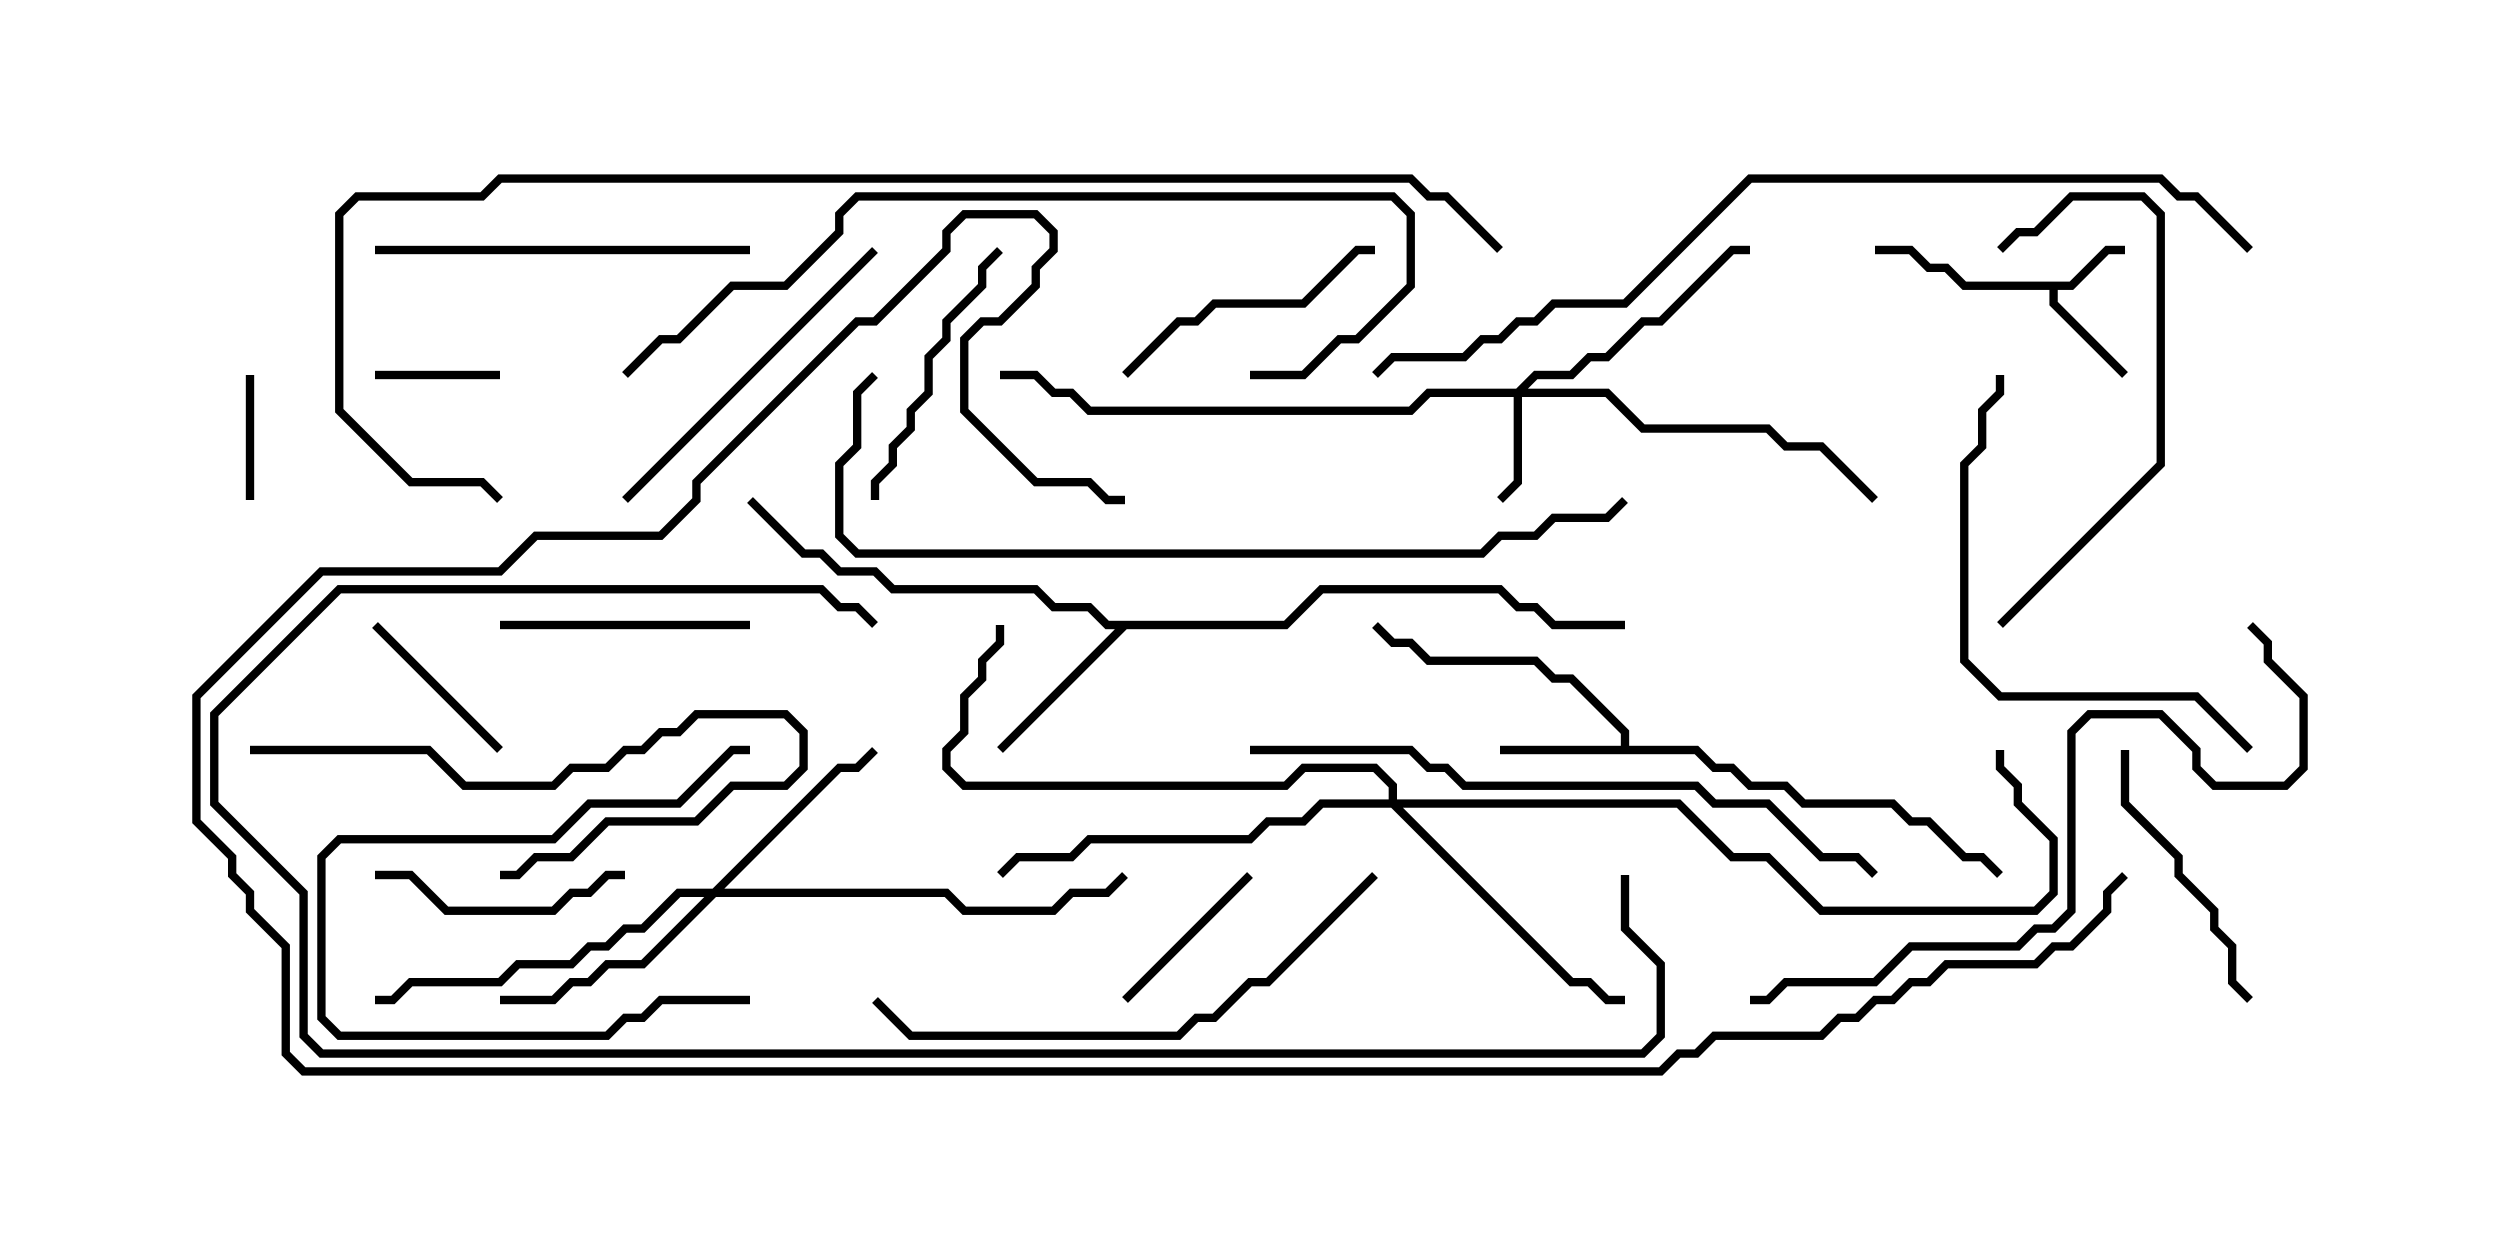 <svg version="1.1" width="30" height="15" xmlns="http://www.w3.org/2000/svg"><path d="M24.836,3.379L25.265,2.95L25.5,2.95L25.5,3.05L25.306,3.05L24.878,3.479L24.693,3.479L24.693,3.622L25.535,4.465L25.465,4.535L24.593,3.664L24.593,3.479L23.551,3.479L23.336,3.264L23.122,3.264L22.908,3.05L22.5,3.05L22.5,2.95L22.949,2.95L23.164,3.164L23.378,3.164L23.592,3.379z" stroke="none"/><path d="M19.45,8.95L19.45,8.806L18.836,8.193L18.622,8.193L18.408,7.979L17.122,7.979L16.908,7.764L16.694,7.764L16.465,7.535L16.535,7.465L16.735,7.664L16.949,7.664L17.164,7.879L18.449,7.879L18.664,8.093L18.878,8.093L19.55,8.765L19.55,8.95L20.378,8.95L20.592,9.164L20.806,9.164L21.021,9.379L21.449,9.379L21.664,9.593L22.735,9.593L22.949,9.807L23.164,9.807L23.592,10.236L23.806,10.236L24.035,10.465L23.965,10.535L23.765,10.336L23.551,10.336L23.122,9.907L22.908,9.907L22.694,9.693L21.622,9.693L21.408,9.479L20.979,9.479L20.765,9.264L20.551,9.264L20.336,9.05L18,9.05L18,8.95z" stroke="none"/><path d="M15.408,7.45L15.836,7.021L18.021,7.021L18.235,7.236L18.449,7.236L18.664,7.45L19.5,7.45L19.5,7.55L18.622,7.55L18.408,7.336L18.194,7.336L17.979,7.121L15.878,7.121L15.449,7.55L13.521,7.55L12.035,9.035L11.965,8.965L13.379,7.55L13.265,7.55L13.051,7.336L12.622,7.336L12.408,7.121L10.694,7.121L10.479,6.907L10.051,6.907L9.836,6.693L9.622,6.693L8.965,6.035L9.035,5.965L9.664,6.593L9.878,6.593L10.092,6.807L10.521,6.807L10.735,7.021L12.449,7.021L12.664,7.236L13.092,7.236L13.306,7.45z" stroke="none"/><path d="M18.194,4.664L18.408,4.45L18.836,4.45L19.051,4.236L19.265,4.236L19.694,3.807L19.908,3.807L20.765,2.95L21,2.95L21,3.05L20.806,3.05L19.949,3.907L19.735,3.907L19.306,4.336L19.092,4.336L18.878,4.55L18.449,4.55L18.335,4.664L19.306,4.664L19.735,5.093L21.235,5.093L21.449,5.307L21.878,5.307L22.535,5.965L22.465,6.035L21.836,5.407L21.408,5.407L21.194,5.193L19.694,5.193L19.265,4.764L18.264,4.764L18.264,5.806L18.035,6.035L17.965,5.965L18.164,5.765L18.164,4.764L17.164,4.764L16.949,4.979L13.051,4.979L12.836,4.764L12.622,4.764L12.408,4.55L12,4.55L12,4.45L12.449,4.45L12.664,4.664L12.878,4.664L13.092,4.879L16.908,4.879L17.122,4.664z" stroke="none"/><path d="M8.551,10.664L10.051,9.164L10.265,9.164L10.465,8.965L10.535,9.035L10.306,9.264L10.092,9.264L8.692,10.664L11.378,10.664L11.592,10.879L12.622,10.879L12.836,10.664L13.265,10.664L13.465,10.465L13.535,10.535L13.306,10.764L12.878,10.764L12.664,10.979L11.551,10.979L11.336,10.764L8.592,10.764L7.735,11.621L7.306,11.621L7.092,11.836L6.878,11.836L6.664,12.05L6,12.05L6,11.95L6.622,11.95L6.836,11.736L7.051,11.736L7.265,11.521L7.694,11.521L8.451,10.764L8.164,10.764L7.735,11.193L7.521,11.193L7.306,11.407L7.092,11.407L6.878,11.621L6.235,11.621L6.021,11.836L4.949,11.836L4.735,12.05L4.5,12.05L4.5,11.95L4.694,11.95L4.908,11.736L5.979,11.736L6.194,11.521L6.836,11.521L7.051,11.307L7.265,11.307L7.479,11.093L7.694,11.093L8.122,10.664z" stroke="none"/><path d="M16.664,9.593L16.664,9.449L16.479,9.264L15.664,9.264L15.449,9.479L11.551,9.479L11.307,9.235L11.307,8.979L11.521,8.765L11.521,8.336L11.736,8.122L11.736,7.908L11.95,7.694L11.95,7.5L12.05,7.5L12.05,7.735L11.836,7.949L11.836,8.164L11.621,8.378L11.621,8.806L11.407,9.021L11.407,9.194L11.592,9.379L15.408,9.379L15.622,9.164L16.521,9.164L16.764,9.408L16.764,9.593L20.164,9.593L20.806,10.236L21.235,10.236L21.878,10.879L24.408,10.879L24.593,10.694L24.593,10.092L24.164,9.664L24.164,9.449L23.95,9.235L23.95,9L24.05,9L24.05,9.194L24.264,9.408L24.264,9.622L24.693,10.051L24.693,10.735L24.449,10.979L21.836,10.979L21.194,10.336L20.765,10.336L20.122,9.693L16.835,9.693L18.878,11.736L19.092,11.736L19.306,11.95L19.5,11.95L19.5,12.05L19.265,12.05L19.051,11.836L18.836,11.836L16.694,9.693L15.878,9.693L15.664,9.907L15.235,9.907L15.021,10.121L13.092,10.121L12.878,10.336L12.235,10.336L12.035,10.535L11.965,10.465L12.194,10.236L12.836,10.236L13.051,10.021L14.979,10.021L15.194,9.807L15.622,9.807L15.836,9.593z" stroke="none"/><path d="M3.05,6L2.95,6L2.95,4.5L3.05,4.5z" stroke="none"/><path d="M4.5,4.55L4.5,4.45L6,4.45L6,4.55z" stroke="none"/><path d="M14.965,10.465L15.035,10.535L13.535,12.035L13.465,11.965z" stroke="none"/><path d="M6.035,8.965L5.965,9.035L4.465,7.535L4.535,7.465z" stroke="none"/><path d="M4.5,10.55L4.5,10.45L4.949,10.45L5.378,10.879L6.622,10.879L6.836,10.664L7.051,10.664L7.265,10.45L7.5,10.45L7.5,10.55L7.306,10.55L7.092,10.764L6.878,10.764L6.664,10.979L5.336,10.979L4.908,10.55z" stroke="none"/><path d="M9,11.95L9,12.05L7.949,12.05L7.735,12.264L7.521,12.264L7.306,12.479L4.051,12.479L3.807,12.235L3.807,10.265L4.051,10.021L6.622,10.021L7.051,9.593L8.122,9.593L8.765,8.95L9,8.95L9,9.05L8.806,9.05L8.164,9.693L7.092,9.693L6.664,10.121L4.092,10.121L3.907,10.306L3.907,12.194L4.092,12.379L7.265,12.379L7.479,12.164L7.694,12.164L7.908,11.95z" stroke="none"/><path d="M6,7.55L6,7.45L9,7.45L9,7.55z" stroke="none"/><path d="M3,9.05L3,8.95L5.164,8.95L5.592,9.379L6.622,9.379L6.836,9.164L7.265,9.164L7.479,8.95L7.694,8.95L7.908,8.736L8.122,8.736L8.336,8.521L9.449,8.521L9.693,8.765L9.693,9.235L9.449,9.479L8.806,9.479L8.378,9.907L7.306,9.907L6.878,10.336L6.449,10.336L6.235,10.55L6,10.55L6,10.45L6.194,10.45L6.408,10.236L6.836,10.236L7.265,9.807L8.336,9.807L8.765,9.379L9.408,9.379L9.593,9.194L9.593,8.806L9.408,8.621L8.378,8.621L8.164,8.836L7.949,8.836L7.735,9.05L7.521,9.05L7.306,9.264L6.878,9.264L6.664,9.479L5.551,9.479L5.122,9.05z" stroke="none"/><path d="M10.55,6L10.45,6L10.45,5.765L10.664,5.551L10.664,5.336L10.879,5.122L10.879,4.908L11.093,4.694L11.093,4.265L11.307,4.051L11.307,3.836L11.736,3.408L11.736,3.194L11.965,2.965L12.035,3.035L11.836,3.235L11.836,3.449L11.407,3.878L11.407,4.092L11.193,4.306L11.193,4.735L10.979,4.949L10.979,5.164L10.764,5.378L10.764,5.592L10.55,5.806z" stroke="none"/><path d="M27.035,11.965L26.965,12.035L26.736,11.806L26.736,11.378L26.521,11.164L26.521,10.949L26.093,10.521L26.093,10.306L25.45,9.664L25.45,9L25.55,9L25.55,9.622L26.193,10.265L26.193,10.479L26.621,10.908L26.621,11.122L26.836,11.336L26.836,11.765z" stroke="none"/><path d="M13.535,4.535L13.465,4.465L14.122,3.807L14.336,3.807L14.551,3.593L15.622,3.593L16.265,2.95L16.5,2.95L16.5,3.05L16.306,3.05L15.664,3.693L14.592,3.693L14.378,3.907L14.164,3.907z" stroke="none"/><path d="M7.535,6.035L7.465,5.965L10.465,2.965L10.535,3.035z" stroke="none"/><path d="M4.5,3.05L4.5,2.95L9,2.95L9,3.05z" stroke="none"/><path d="M24.035,7.535L23.965,7.465L25.879,5.551L25.879,2.592L25.694,2.407L24.878,2.407L24.449,2.836L24.235,2.836L24.035,3.035L23.965,2.965L24.194,2.736L24.408,2.736L24.836,2.307L25.735,2.307L25.979,2.551L25.979,5.592z" stroke="none"/><path d="M27.035,8.965L26.965,9.035L26.336,8.407L23.979,8.407L23.521,7.949L23.521,5.551L23.736,5.336L23.736,4.908L23.95,4.694L23.95,4.5L24.05,4.5L24.05,4.735L23.836,4.949L23.836,5.378L23.621,5.592L23.621,7.908L24.021,8.307L26.378,8.307z" stroke="none"/><path d="M16.465,10.465L16.535,10.535L15.235,11.836L15.021,11.836L14.592,12.264L14.378,12.264L14.164,12.479L10.908,12.479L10.465,12.035L10.535,11.965L10.949,12.379L14.122,12.379L14.336,12.164L14.551,12.164L14.979,11.736L15.194,11.736z" stroke="none"/><path d="M15,4.55L15,4.45L15.622,4.45L16.051,4.021L16.265,4.021L16.879,3.408L16.879,2.592L16.694,2.407L10.306,2.407L10.121,2.592L10.121,2.806L9.449,3.479L8.806,3.479L8.164,4.121L7.949,4.121L7.535,4.535L7.465,4.465L7.908,4.021L8.122,4.021L8.765,3.379L9.408,3.379L10.021,2.765L10.021,2.551L10.265,2.307L16.735,2.307L16.979,2.551L16.979,3.449L16.306,4.121L16.092,4.121L15.664,4.55z" stroke="none"/><path d="M21,12.05L21,11.95L21.194,11.95L21.408,11.736L22.479,11.736L22.908,11.307L24.194,11.307L24.408,11.093L24.622,11.093L24.807,10.908L24.807,8.765L25.051,8.521L25.949,8.521L26.407,8.979L26.407,9.194L26.592,9.379L27.408,9.379L27.593,9.194L27.593,8.378L27.164,7.949L27.164,7.735L26.965,7.535L27.035,7.465L27.264,7.694L27.264,7.908L27.693,8.336L27.693,9.235L27.449,9.479L26.551,9.479L26.307,9.235L26.307,9.021L25.908,8.621L25.092,8.621L24.907,8.806L24.907,10.949L24.664,11.193L24.449,11.193L24.235,11.407L22.949,11.407L22.521,11.836L21.449,11.836L21.235,12.05z" stroke="none"/><path d="M15,9.05L15,8.95L16.949,8.95L17.164,9.164L17.378,9.164L17.592,9.379L20.378,9.379L20.592,9.593L21.235,9.593L21.878,10.236L22.306,10.236L22.535,10.465L22.465,10.535L22.265,10.336L21.836,10.336L21.194,9.693L20.551,9.693L20.336,9.479L17.551,9.479L17.336,9.264L17.122,9.264L16.908,9.05z" stroke="none"/><path d="M10.465,4.465L10.535,4.535L10.336,4.735L10.336,5.378L10.121,5.592L10.121,6.408L10.306,6.593L17.765,6.593L17.979,6.379L18.408,6.379L18.622,6.164L19.265,6.164L19.465,5.965L19.535,6.035L19.306,6.264L18.664,6.264L18.449,6.479L18.021,6.479L17.806,6.693L10.265,6.693L10.021,6.449L10.021,5.551L10.236,5.336L10.236,4.694z" stroke="none"/><path d="M19.45,10.5L19.55,10.5L19.55,11.122L19.979,11.551L19.979,12.449L19.735,12.693L3.836,12.693L3.593,12.449L3.593,10.735L2.521,9.664L2.521,8.551L4.051,7.021L9.878,7.021L10.092,7.236L10.306,7.236L10.535,7.465L10.465,7.535L10.265,7.336L10.051,7.336L9.836,7.121L4.092,7.121L2.621,8.592L2.621,9.622L3.693,10.694L3.693,12.408L3.878,12.593L19.694,12.593L19.879,12.408L19.879,11.592L19.45,11.164z" stroke="none"/><path d="M27.035,2.965L26.965,3.035L26.336,2.407L26.122,2.407L25.908,2.193L21.021,2.193L19.521,3.693L18.664,3.693L18.449,3.907L18.235,3.907L18.021,4.121L17.806,4.121L17.592,4.336L16.735,4.336L16.535,4.535L16.465,4.465L16.694,4.236L17.551,4.236L17.765,4.021L17.979,4.021L18.194,3.807L18.408,3.807L18.622,3.593L19.479,3.593L20.979,2.093L25.949,2.093L26.164,2.307L26.378,2.307z" stroke="none"/><path d="M18.035,2.965L17.965,3.035L17.336,2.407L17.122,2.407L16.908,2.193L6.021,2.193L5.806,2.407L4.306,2.407L4.121,2.592L4.121,4.908L4.949,5.736L5.806,5.736L6.035,5.965L5.965,6.035L5.765,5.836L4.908,5.836L4.021,4.949L4.021,2.551L4.265,2.307L5.765,2.307L5.979,2.093L16.949,2.093L17.164,2.307L17.378,2.307z" stroke="none"/><path d="M25.465,10.465L25.535,10.535L25.336,10.735L25.336,10.949L24.878,11.407L24.664,11.407L24.449,11.621L23.378,11.621L23.164,11.836L22.949,11.836L22.735,12.05L22.521,12.05L22.306,12.264L22.092,12.264L21.878,12.479L20.592,12.479L20.378,12.693L20.164,12.693L19.949,12.907L3.622,12.907L3.379,12.664L3.379,11.378L2.95,10.949L2.95,10.735L2.736,10.521L2.736,10.306L2.307,9.878L2.307,8.336L3.836,6.807L5.979,6.807L6.408,6.379L7.908,6.379L8.307,5.979L8.307,5.765L10.265,3.807L10.479,3.807L11.307,2.979L11.307,2.765L11.551,2.521L12.449,2.521L12.693,2.765L12.693,3.021L12.479,3.235L12.479,3.449L12.021,3.907L11.806,3.907L11.621,4.092L11.621,4.908L12.449,5.736L13.092,5.736L13.306,5.95L13.5,5.95L13.5,6.05L13.265,6.05L13.051,5.836L12.408,5.836L11.521,4.949L11.521,4.051L11.765,3.807L11.979,3.807L12.379,3.408L12.379,3.194L12.593,2.979L12.593,2.806L12.408,2.621L11.592,2.621L11.407,2.806L11.407,3.021L10.521,3.907L10.306,3.907L8.407,5.806L8.407,6.021L7.949,6.479L6.449,6.479L6.021,6.907L3.878,6.907L2.407,8.378L2.407,9.836L2.836,10.265L2.836,10.479L3.05,10.694L3.05,10.908L3.479,11.336L3.479,12.622L3.664,12.807L19.908,12.807L20.122,12.593L20.336,12.593L20.551,12.379L21.836,12.379L22.051,12.164L22.265,12.164L22.479,11.95L22.694,11.95L22.908,11.736L23.122,11.736L23.336,11.521L24.408,11.521L24.622,11.307L24.836,11.307L25.236,10.908L25.236,10.694z" stroke="none"/></svg>